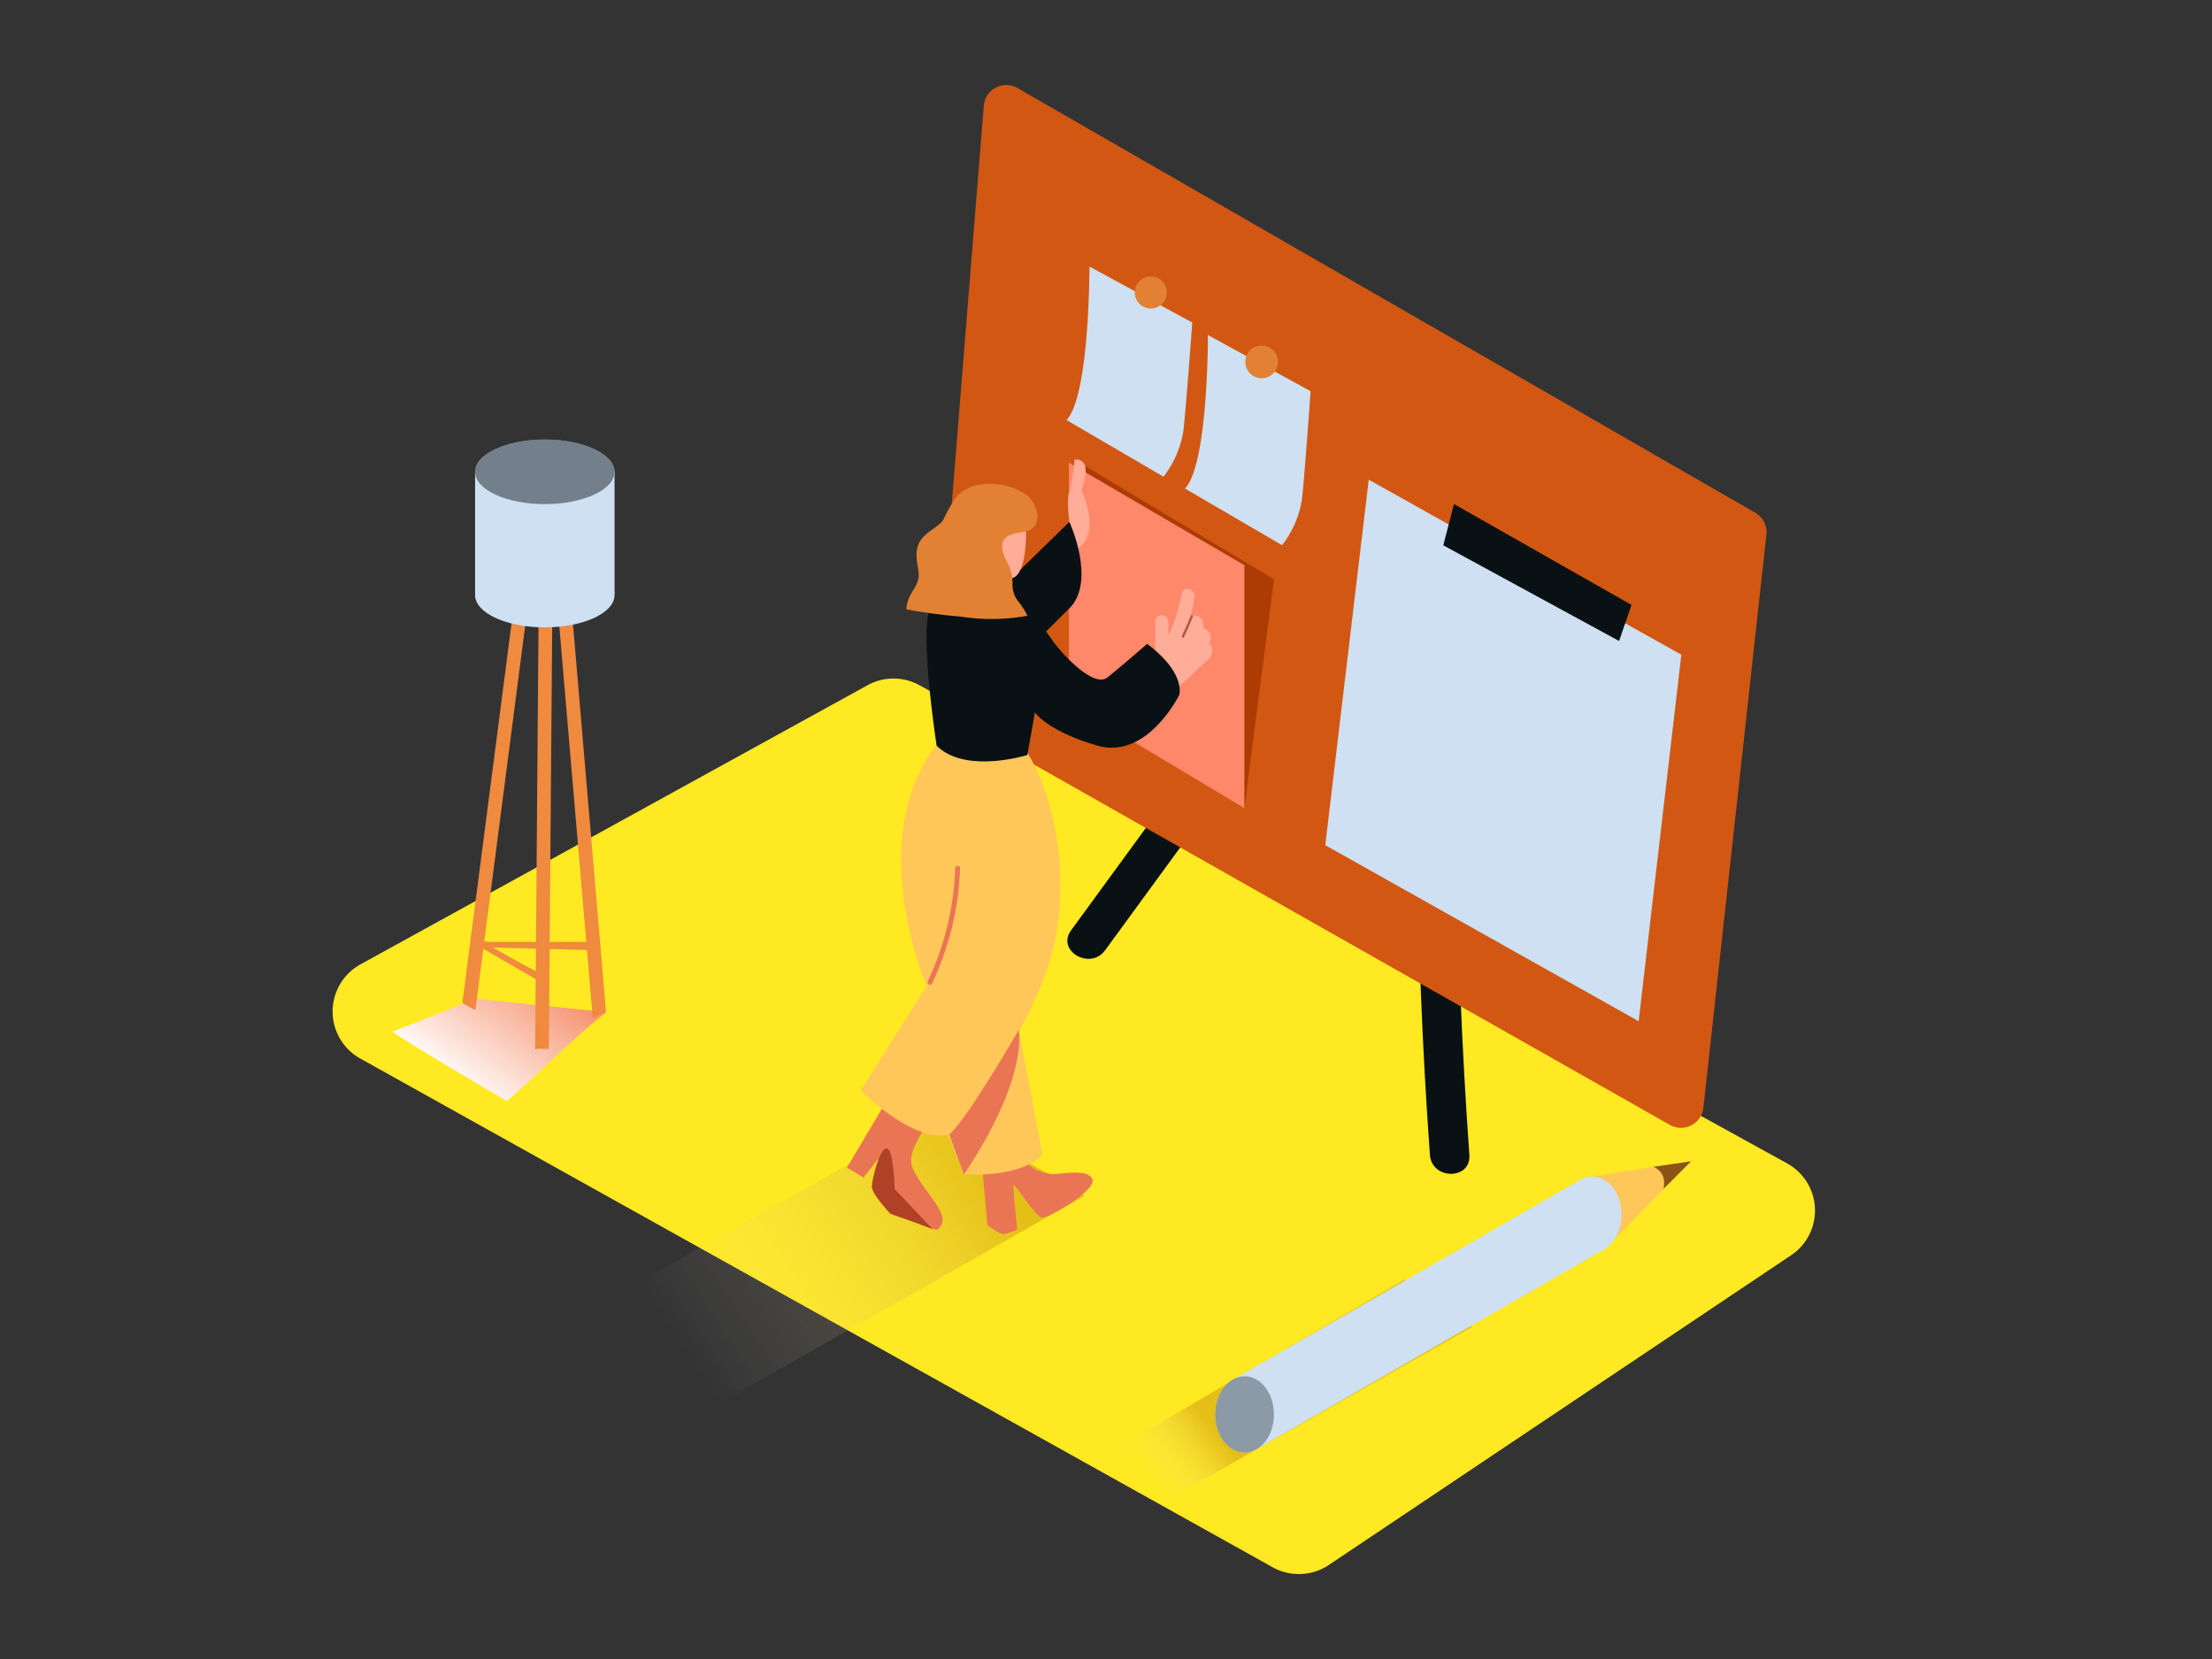 <svg xmlns="http://www.w3.org/2000/svg" xmlns:xlink="http://www.w3.org/1999/xlink" viewBox="0 0 400 300"><rect x="0" y="0" width="400" height="300" fill="#333333" stroke="none"/><defs><linearGradient id="linear-gradient" x1="209.6" y1="269.89" x2="221.42" y2="260.58" gradientUnits="userSpaceOnUse"><stop offset="0" stop-color="#fff" stop-opacity="0"/><stop offset="0.98" stop-color="#aa6800"/></linearGradient><linearGradient id="linear-gradient-2" x1="105.13" y1="164.36" x2="81.82" y2="196.35" gradientUnits="userSpaceOnUse"><stop offset="0" stop-color="#f15a24"/><stop offset="1" stop-color="#fff"/></linearGradient><linearGradient id="linear-gradient-3" x1="123.37" y1="244.61" x2="178.53" y2="208.45" xlink:href="#linear-gradient"/></defs><title>0</title><g style="isolation:isolate"><g id="Layer_2" data-name="Layer 2"><path d="M65.14,191.41l165,92a9.73,9.73,0,0,0,10.16-.42l83.59-56a9.73,9.73,0,0,0-.72-16.61L166.27,123.91a9.73,9.73,0,0,0-9.39,0l-91.7,50.48A9.73,9.73,0,0,0,65.14,191.41Z" fill="#ffe922"/><path d="M254,231.37l-55.38,32.51,12.9,7.14,54.71-31.09C258.83,234.92,260.4,237.56,254,231.37Z" opacity="0.32" fill="url(#linear-gradient)"/><polyline points="287.92 212.74 305.8 209.96 290.24 225.82" fill="#ffc65a"/><ellipse cx="287.92" cy="219.63" rx="5.31" ry="6.89" fill="#cee0f1"/><polygon points="227.13 262.12 290.24 225.82 285.93 213.24 222.6 249.68 227.13 262.12" fill="#cee0f1"/><ellipse cx="225.06" cy="255.77" rx="5.31" ry="6.89" fill="#cee0f1"/><ellipse cx="225.06" cy="255.77" rx="5.31" ry="6.89" fill="#505a63" opacity="0.52"/><path d="M305.8,210,299,211s2.53.85,1.8,4Z" fill="#895415"/><path d="M91.65,199.11c6.5-5.58,11.23-10.79,18-16.09l-23.67-2.39-15.06,5.94C77.68,190.94,84.66,195,91.65,199.11Z" fill="url(#linear-gradient-2)" style="mix-blend-mode:multiply"/><path d="M88.29,170.31a3,3,0,0,1-1.23-.27l-.19,1.25,20,.51v-1.49Z" fill="#ef8a3f"/><path d="M87.05,170.08l-.18,1.2,11.05,6.38v-1.55C94.2,174.31,90.61,172.23,87.05,170.08Z" fill="#ef8a3f"/><path d="M98.21,83.78a3.19,3.19,0,0,1-1.92-.28L83.61,181.36c.77.47,1.57.89,2.35,1.33l12.83-99Z" fill="#ef8a3f"/><path d="M101.13,83.67a6.38,6.38,0,0,1-1.39,0c-.37,0-.75,0-1.12.06l8.57,100.34a20.33,20.33,0,0,1,2-.85l.34-.17.06,0Z" fill="#ef8a3f"/><path d="M99.74,83.67a11.51,11.51,0,0,0-1.53.11,3.81,3.81,0,0,1-.6,0l-.84,106h0a2.61,2.61,0,0,1,1.34-.11h.72l.42,0,.84-106Z" fill="#ef8a3f"/><path d="M85.91,85.36v21.92s25.22.75,25.22,0V85.36" fill="#cee0f1"/><ellipse cx="98.52" cy="85.32" rx="12.61" ry="5.84" fill="#cee0f1"/><ellipse cx="98.52" cy="85.32" rx="12.61" ry="5.84" fill="#091114" opacity="0.46"/><ellipse cx="98.52" cy="107.61" rx="12.61" ry="5.84" fill="#cee0f1"/><path d="M263.39,149.84c0-4.59-7.17-4.6-7.14,0q.21,29.55,2.32,59c.33,4.55,7.46,4.59,7.14,0Q263.6,179.39,263.39,149.84Z" fill="#091114"/><path d="M219.08,133.46l-25.4,34.78c-2.71,3.71,3.48,7.28,6.16,3.6l25.4-34.78C228,133.35,221.76,129.79,219.08,133.46Z" fill="#091114"/><path d="M317.41,92.72,184,15.92a4.08,4.08,0,0,0-6.1,3.21l-8.56,106.42a4.08,4.08,0,0,0,2.05,3.87l130.58,74a4.08,4.08,0,0,0,6.06-3.1L319.42,96.7A4.08,4.08,0,0,0,317.41,92.72Z" fill="#d15713"/><polygon points="304.04 118.39 247.51 86.74 239.65 152.84 296.32 184.67 304.04 118.39" fill="#cee0f1"/><path d="M197,48.19s.08,23.17-4.13,27.77L210.4,86.2a18.19,18.19,0,0,0,3.55-8c.38-2.61,1.65-19.87,1.65-19.87Z" fill="#cee0f1"/><path d="M218.43,60.58s.08,23.17-4.13,27.77l17.54,10.24a18.19,18.19,0,0,0,3.55-8C235.77,88,237,70.74,237,70.74Z" fill="#cee0f1"/><polygon points="262.93 91.15 260.99 98.61 292.78 115.91 295.03 109.39 262.93 91.15" fill="#091114"/><circle cx="228.15" cy="65.44" r="2.96" fill="#e28133"/><polygon points="225.02 146.13 230.38 104.76 194.31 83.13 225.02 146.13" fill="#ad3c04"/><polygon points="193.29 83.66 225.02 102.21 225.02 146.13 193.29 127.14 193.29 83.66" fill="#ff876a"/><circle cx="208.1" cy="52.88" r="2.9" fill="#e28133"/><path d="M171.65,200.33l-71.13,39.91,26,15.56,69.58-39.53C186.72,209.88,179.8,208.2,171.65,200.33Z" opacity="0.32" fill="url(#linear-gradient-3)"/><path d="M193.38,94.37s-.58-4,0-5.48a33.19,33.19,0,0,0,.93-5.77,1.61,1.61,0,0,1,1.86,1c.55,1.33-.6,4.6-.6,4.6s3.28,6.81,0,9.91S193.38,94.37,193.38,94.37Z" fill="#ffac99"/><path d="M171.6,115.63l21.78-21.26s4.93,10.72,0,15.63l-20,19.88" fill="#091114"/><path d="M167.53,203.53s-3,4.17-2.76,6.61,4.08,6.55,4.95,8.29,1.1,2.51,0,3.78S159.25,215.31,159,214s1.31-6.32,1.31-6.32l-4.16,5.26-3-1.79,6.43-10.83" fill="#ea7554"/><path d="M168.72,222.34c-.25-.25-7.68-2.83-7.68-2.83s-3.49-3.63-3.39-5,1.38-6.88,2.68-6.82,1.45,7.33,1.45,7.33Z" fill="#af4127"/><path d="M177.56,210.45l1,11.11s2.4,1.76,3,1.6,2.35-.61,2.37-.89-.85-7.85-.6-8,3.93,5.78,5.08,5.91,10-5,9.12-6.94-5.1-.93-7.2-.94a7.37,7.37,0,0,1-6.57-4.82" fill="#ea7554"/><path d="M183.13,180.35l5.38,28.48s-3.11,4.06-14.21,3.55L166,192.18" fill="#ffc65a"/><path d="M185.51,135.65s8.29,12.1,5.74,31.68c-2.26,17.36-19.6,37.81-19.6,37.81s-5.19,2.29-16-7.92l11.91-18.93s-11.61-26.89,2.1-44" fill="#ffc65a"/><path d="M208.88,112.44a1.21,1.21,0,0,1,2.42,0c0,.81,0,1.63,0,2.44l.27-.53a34.92,34.92,0,0,0,2.11-7c.3-1.56,2.54-.86,2.33.64a24.28,24.28,0,0,1-.74,3.48l.24-.1a1.59,1.59,0,0,1,2,1.12,2.25,2.25,0,0,1,.06,1.15l.18,0a1.75,1.75,0,0,1,.88,2.7,1.61,1.61,0,0,1,.58.95,2.34,2.34,0,0,1-1,2.22c-.83.69-1.74,1.59-2.5,2.33-1,1-2.13,1.94-3.06,2.72s-2.47-1.79-2.49-2.65a1.11,1.11,0,0,1-1.45-1.13Q209,116.63,208.88,112.44Z" fill="#ffac99"/><path d="M213.72,115q.86-1.79,1.58-3.63c.1-.26.53-.15.42.12q-.74,1.9-1.62,3.73C214,115.5,213.59,115.28,213.72,115Z" fill="#af594a"/><path d="M184.25,108.95a39.85,39.85,0,0,1,5.6,6.18c1.56,2.53,7.84,9.45,10.42,7.37s7.16-6.06,7.16-6.06,6.53,4.49,5.85,9.16c0,0-5.8,11.85-14.84,9.23s-11.29-6-11.29-6l-1.37,7.7s-11.22,3.51-16.41-1.7c0,0-3.41-22.14-.9-25.44" fill="#091114"/><path d="M185.5,95.54c.08.26.28,8.29-2.45,9s-7.37-1.14-8.58-3.69.52-10.65,4.82-11.12S184.73,93.2,185.5,95.54Z" fill="#ffac99"/><path d="M182.19,97c-1.8,1.22-.66,3.53.1,5a7.7,7.7,0,0,1,.8,3.67,4.81,4.81,0,0,0,1.17,3.24,12.8,12.8,0,0,1,1.53,2.44,36.21,36.21,0,0,1-12.07.15,93.59,93.59,0,0,1-9.83-1.32,5.92,5.92,0,0,1,.47-2c.77-1.77,2-2.72,1.74-4.8-.23-1.61-.64-3.19-.08-4.78s2-2.4,3.29-3.37a8.43,8.43,0,0,0,1.08-.94l.28-.48a23.43,23.43,0,0,1,2.42-4.13,7.13,7.13,0,0,1,3.89-2,11.58,11.58,0,0,1,8.88,2s2.34,2.25,1.61,4.66S183.8,95.93,182.19,97Z" fill="#e28133"/><path d="M184.24,186.22s-9.49,16.43-12.59,18.93l2.64,7.23S185.32,196.9,184.24,186.22Z" fill="#ea7554"/><path d="M167.78,177.42A51.74,51.74,0,0,0,172.73,157c0-.56.9-.57.88,0a52.85,52.85,0,0,1-5.07,20.87C168.3,178.37,167.54,177.93,167.78,177.42Z" fill="#ea7554"/></g></g></svg>